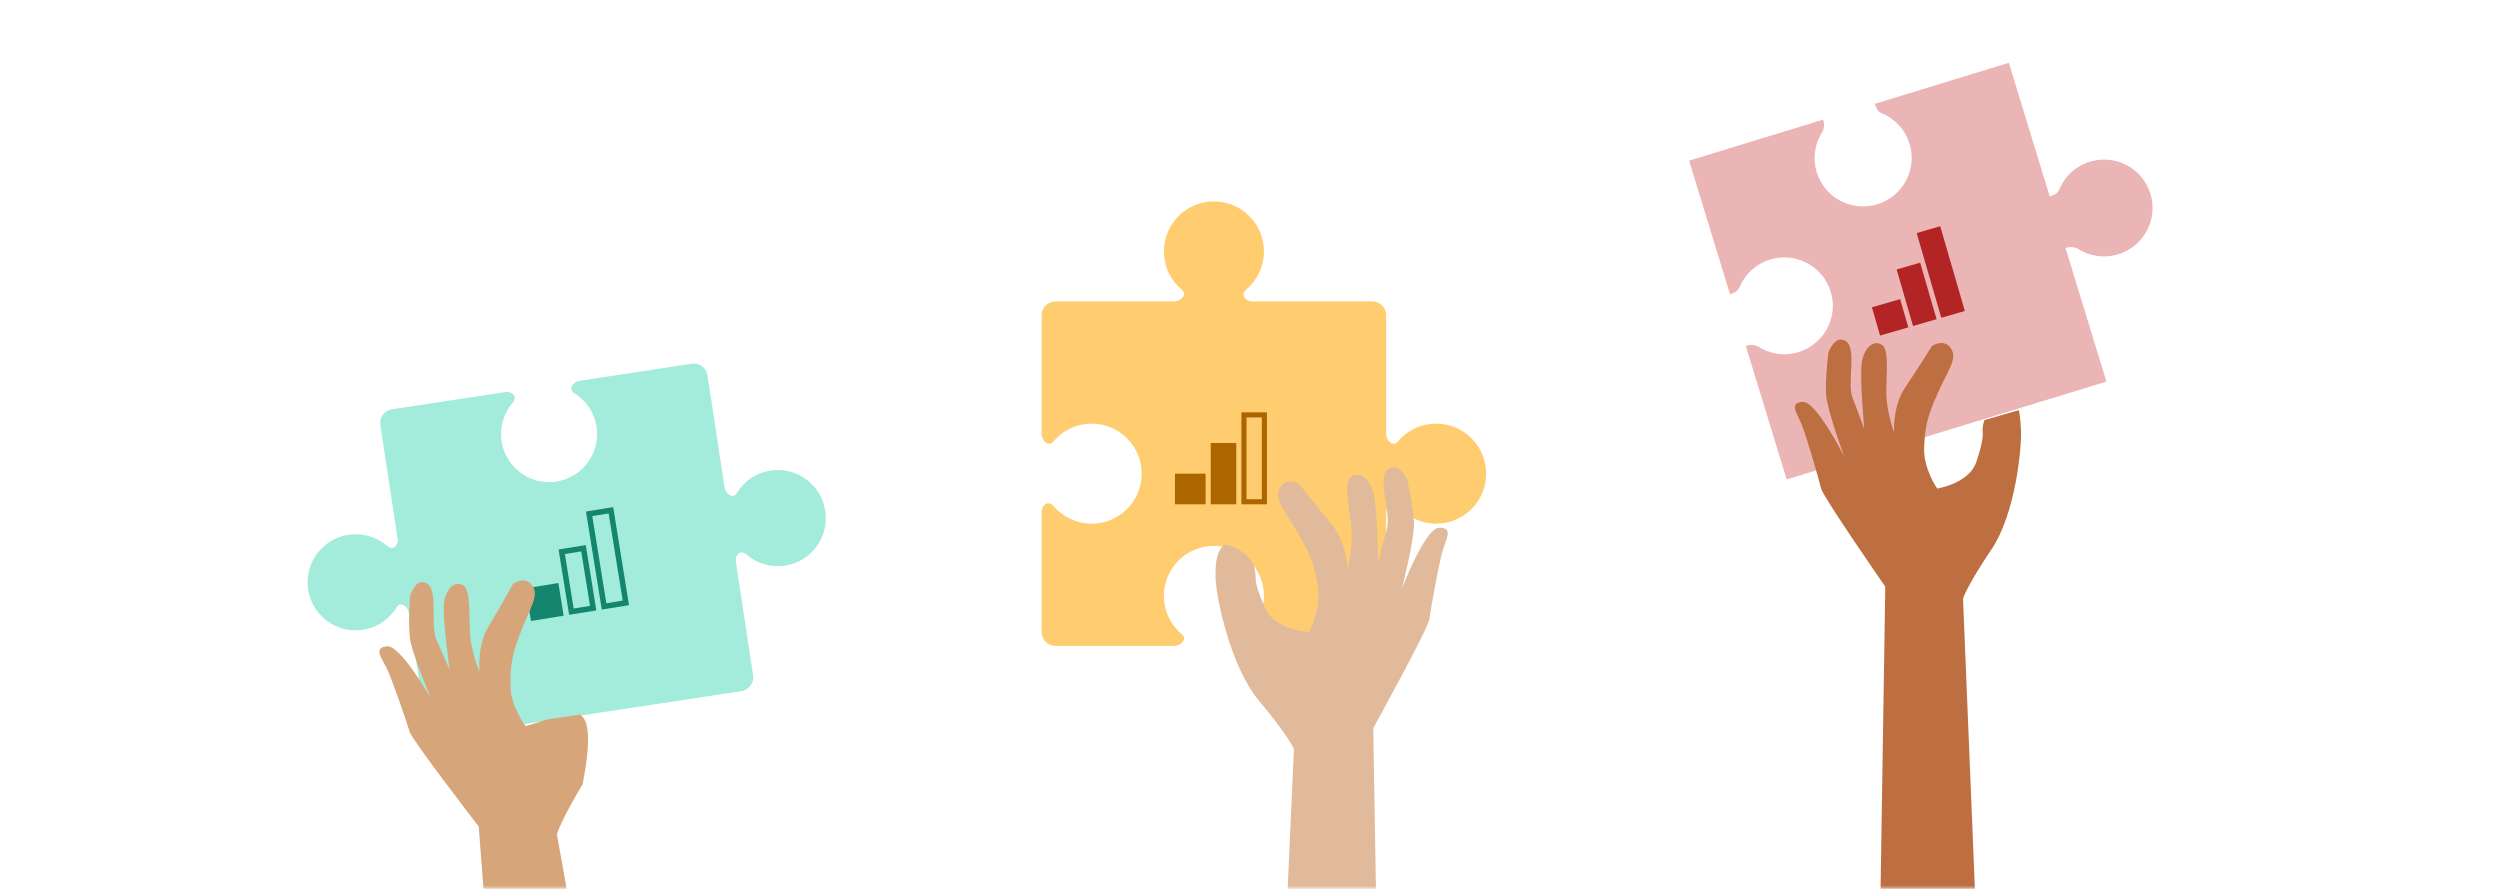<svg width="360" height="128" viewBox="0 0 360 128" fill="none" xmlns="http://www.w3.org/2000/svg">
<rect width="360" height="128" fill="white"/>
<mask id="mask0_2_2005" style="mask-type:alpha" maskUnits="userSpaceOnUse" x="0" y="0" width="360" height="128">
<rect width="360" height="128" fill="white"/>
</mask>
<g mask="url(#mask0_2_2005)">
<path d="M152 43.403C150.895 43.403 150 44.298 150 45.403L150 62.47C150 63.423 150.914 64.342 151.6 63.68V63.68C152.92 62.049 154.939 61.006 157.201 61.006C161.178 61.006 164.402 64.23 164.402 68.207C164.402 72.184 161.178 75.408 157.201 75.408C155.02 75.408 153.066 74.439 151.745 72.907C151.647 72.794 151.528 72.684 151.401 72.606V72.606C150.706 72.174 150 72.879 150 73.697L150 91.011C150 92.116 150.895 93.011 152 93.011L169.068 93.011C170.021 93.011 170.939 92.097 170.278 91.411V91.411C168.646 90.091 167.603 88.073 167.603 85.81C167.603 81.833 170.827 78.609 174.804 78.609C178.782 78.609 182.006 81.833 182.006 85.81C182.006 87.991 181.036 89.946 179.505 91.266C179.391 91.364 179.282 91.483 179.203 91.611V91.611C178.772 92.306 179.477 93.011 180.294 93.011L197.609 93.011C198.713 93.011 199.609 92.116 199.609 91.011L199.609 73.697C199.609 72.879 200.315 72.174 201.01 72.606V72.606C201.137 72.684 201.256 72.794 201.354 72.907C202.675 74.439 204.629 75.408 206.81 75.408C210.787 75.408 214.011 72.184 214.011 68.207C214.011 64.23 210.787 61.006 206.81 61.006C204.548 61.006 202.529 62.049 201.209 63.68V63.68C200.523 64.342 199.609 63.423 199.609 62.47L199.609 45.403C199.609 44.298 198.713 43.403 197.609 43.403L180.294 43.403C179.477 43.403 178.772 42.697 179.203 42.002V42.002C179.282 41.874 179.391 41.755 179.505 41.657C181.036 40.337 182.006 38.382 182.006 36.201C182.006 32.224 178.782 29 174.804 29C170.827 29 167.603 32.224 167.603 36.201C167.603 38.464 168.646 40.482 170.278 41.802V41.802C170.939 42.488 170.021 43.403 169.068 43.403L152 43.403Z" fill="#FFCD70"/>
<path fill-rule="evenodd" clip-rule="evenodd" d="M178.761 59.375H182.44V72.621H178.761V59.375ZM179.497 60.111H181.704V71.885H179.497V60.111ZM174.345 63.79H178.025V72.621H174.345V63.79ZM169.194 68.206H173.609V72.621H169.194V68.206Z" fill="#AC6600"/>
<path fill-rule="evenodd" clip-rule="evenodd" d="M198.562 153.482L197.747 104.862C197.747 104.862 205.677 90.458 205.824 89.195C205.97 87.931 207.254 80.826 207.769 79.195C208.284 77.565 209.282 75.905 207.225 75.995C205.168 76.086 201.875 84.778 201.875 84.778C201.875 84.778 203.699 77.644 203.614 75.274C203.529 72.903 202.616 69.025 202.616 69.025C202.616 69.025 201.338 66.33 199.811 67.615C198.283 68.901 200.336 73.889 199.714 76.147C199.092 78.404 198.447 80.971 198.447 80.971C198.447 80.971 198.359 73.07 197.759 70.926C197.159 68.782 195.618 67.76 194.471 68.726C193.324 69.691 194.627 74.44 194.648 77.014C194.669 79.589 194.051 81.918 194.051 81.918C194.051 81.918 193.883 78.043 191.718 75.455C189.552 72.866 187.081 69.676 187.081 69.676C187.081 69.676 185.202 68.622 184.29 70.25C183.378 71.877 184.897 73.324 186.847 76.66C188.797 79.996 189.334 81.514 189.793 84.692C190.251 87.869 188.475 91.013 188.475 91.013C188.475 91.013 183.678 90.762 182.249 87.694C180.82 84.627 180.822 83.52 180.822 83.52C180.822 83.52 180.886 82.029 180.344 81.003C180.344 81.003 180.064 80.351 178.951 79.516C177.837 78.681 176.445 78.403 176.445 78.403C175.069 79.143 174.925 81.726 175.081 83.866C175.237 86.007 177.05 95.84 181.336 100.963C185.621 106.085 186.324 107.851 186.324 107.851L184.29 153.482" fill="#E0BA9A"/>
<path d="M269.966 14.951L289.274 9.043L295.165 28.294C295.921 28.046 296.225 27.85 296.502 27.353C297.265 25.468 298.843 23.93 300.942 23.287C304.634 22.158 308.539 24.225 309.665 27.906C310.791 31.586 308.712 35.485 305.021 36.615C302.921 37.257 300.753 36.865 299.065 35.731C298.476 35.558 298.136 35.497 297.431 35.698L303.322 54.95C283.293 61.079 278.278 62.613 257.28 69.039L251.389 49.788C252.094 49.587 252.435 49.647 253.023 49.82C254.711 50.955 256.88 51.347 258.979 50.704C262.67 49.575 264.75 45.675 263.623 41.995C262.497 38.315 258.592 36.247 254.901 37.376C252.801 38.019 251.223 39.557 250.46 41.442C250.183 41.939 249.88 42.135 249.124 42.383L243.232 23.132L262.54 17.224C262.741 17.927 262.679 18.266 262.505 18.854C261.365 20.539 260.968 22.703 261.609 24.797C262.735 28.477 266.641 30.545 270.332 29.415C274.023 28.286 276.102 24.387 274.976 20.706C274.335 18.613 272.796 17.041 270.908 16.283C270.41 16.008 270.214 15.705 269.966 14.951Z" fill="#ECB5B5"/>
<path fill-rule="evenodd" clip-rule="evenodd" d="M279.391 32.573L276.001 33.557L279.544 45.761L282.934 44.777L279.391 32.573ZM273.114 38.806L276.504 37.822L278.866 45.958L275.476 46.942L273.114 38.806ZM269.549 44.252L273.617 43.071L274.798 47.139L270.73 48.32L269.549 44.252Z" fill="#B32424"/>
<path fill-rule="evenodd" clip-rule="evenodd" d="M270.402 153.589L271.48 84.48C271.48 84.48 262.489 71.519 262.225 70.328C261.96 69.136 260.032 62.483 259.38 60.978C258.727 59.473 257.61 57.987 259.582 57.871C261.554 57.754 265.556 65.723 265.556 65.723C265.556 65.723 263.11 59.095 262.957 56.825C262.803 54.555 263.292 50.764 263.292 50.764C263.292 50.764 264.245 48.065 265.83 49.141C267.414 50.217 265.949 55.18 266.765 57.273C267.581 59.365 268.451 61.751 268.451 61.751C268.451 61.751 267.754 54.202 268.115 52.097C268.475 49.992 269.844 48.865 271.034 49.673C272.224 50.481 271.45 55.141 271.685 57.6C271.92 60.058 272.739 62.22 272.739 62.22C272.739 62.22 272.516 58.506 274.327 55.822C276.138 53.138 278.18 49.85 278.18 49.85C278.18 49.85 279.869 48.658 280.901 50.121C281.932 51.584 280.625 53.114 279.094 56.49C277.563 59.866 277.201 61.369 277.077 64.446C276.954 67.523 278.959 70.348 278.959 70.348C278.959 70.348 283.512 69.634 284.572 66.566C285.633 63.497 285.521 62.441 285.521 62.441C285.521 62.441 285.356 61.513 285.772 60.48C285.772 60.48 287.109 60.127 288.243 59.774C289.378 59.421 290.714 59.068 290.714 59.068C290.714 59.068 290.971 60.146 291.034 62.204C291.097 64.262 290.338 73.825 286.756 79.137C283.173 84.449 282.677 86.203 282.677 86.203L285.38 152.318" fill="#BE6F41"/>
<path d="M101.883 54.056C101.717 52.964 100.697 52.213 99.605 52.379L83.475 54.831C82.569 54.969 81.828 55.97 82.556 56.526V56.526C84.296 57.545 85.578 59.313 85.905 61.463C86.479 65.242 83.883 68.771 80.106 69.345C76.329 69.919 72.801 67.321 72.227 63.542C71.912 61.469 72.55 59.472 73.814 57.996C73.907 57.887 73.994 57.758 74.051 57.625V57.625C74.36 56.903 73.588 56.334 72.811 56.452L56.446 58.939C55.354 59.105 54.603 60.125 54.77 61.217L57.259 77.594C57.377 78.371 56.808 79.142 56.086 78.833V78.833C55.953 78.776 55.824 78.689 55.715 78.596C54.24 77.331 52.243 76.692 50.172 77.006C46.395 77.581 43.799 81.11 44.373 84.889C44.948 88.668 48.475 91.267 52.252 90.692C54.401 90.366 56.167 89.083 57.185 87.343V87.343C57.741 86.615 58.742 87.355 58.88 88.261L61.333 104.403C61.499 105.495 62.519 106.246 63.611 106.08C82.749 103.171 88.535 102.292 106.768 99.521C107.86 99.355 108.612 98.335 108.447 97.243L105.957 80.866C105.839 80.089 106.408 79.317 107.13 79.627V79.627C107.263 79.684 107.392 79.77 107.501 79.864C108.976 81.129 110.972 81.768 113.044 81.453C116.821 80.879 119.417 77.35 118.843 73.571C118.268 69.791 114.741 67.193 110.964 67.767C108.815 68.094 107.049 69.376 106.031 71.117V71.117C105.475 71.845 104.474 71.104 104.336 70.199L101.883 54.056Z" fill="#A3ECDC"/>
<path fill-rule="evenodd" clip-rule="evenodd" d="M84.378 73.658L88.3 73.025L90.579 87.144L86.657 87.777L84.378 73.658ZM85.289 74.316L87.642 73.936L89.668 86.486L87.315 86.866L85.289 74.316ZM84.353 78.491L80.431 79.124L81.951 88.536L85.873 87.903L84.353 78.491ZM83.696 79.402L81.343 79.781L82.609 87.625L84.962 87.246L83.696 79.402ZM75.701 84.716L80.407 83.957L81.166 88.663L76.46 89.423L75.701 84.716Z" fill="#14866D"/>
<path fill-rule="evenodd" clip-rule="evenodd" d="M71.904 157.893L68.936 119.018C68.936 119.018 59.304 106.538 58.98 105.363C58.656 104.187 56.393 97.645 55.665 96.176C54.937 94.707 53.748 93.281 55.71 93.065C57.672 92.848 62.07 100.598 62.07 100.598C62.07 100.598 59.293 94.108 59.025 91.85C58.756 89.591 59.051 85.783 59.051 85.783C59.051 85.783 59.865 83.041 61.501 84.034C63.137 85.028 61.927 90.056 62.848 92.103C63.769 94.149 64.758 96.487 64.758 96.487C64.758 96.487 63.679 88.988 63.932 86.869C64.185 84.75 65.494 83.555 66.723 84.301C67.952 85.047 67.416 89.737 67.775 92.179C68.134 94.621 69.062 96.737 69.062 96.737C69.062 96.737 68.651 93.041 70.322 90.27C71.992 87.499 73.864 84.114 73.864 84.114C73.864 84.114 75.489 82.839 76.593 84.246C77.696 85.654 76.47 87.248 75.113 90.696C73.757 94.143 73.471 95.66 73.504 98.738C73.538 101.816 75.683 104.533 75.683 104.533C76.683 104.324 77.681 103.977 78.629 103.635C78.629 103.635 82.414 103.06 83.507 102.894C84.789 103.677 85.16 106.311 83.911 112.908C80.605 118.392 80.199 120.168 80.199 120.168L86.415 154.87" fill="#D7A57A"/>
</g>
</svg>
